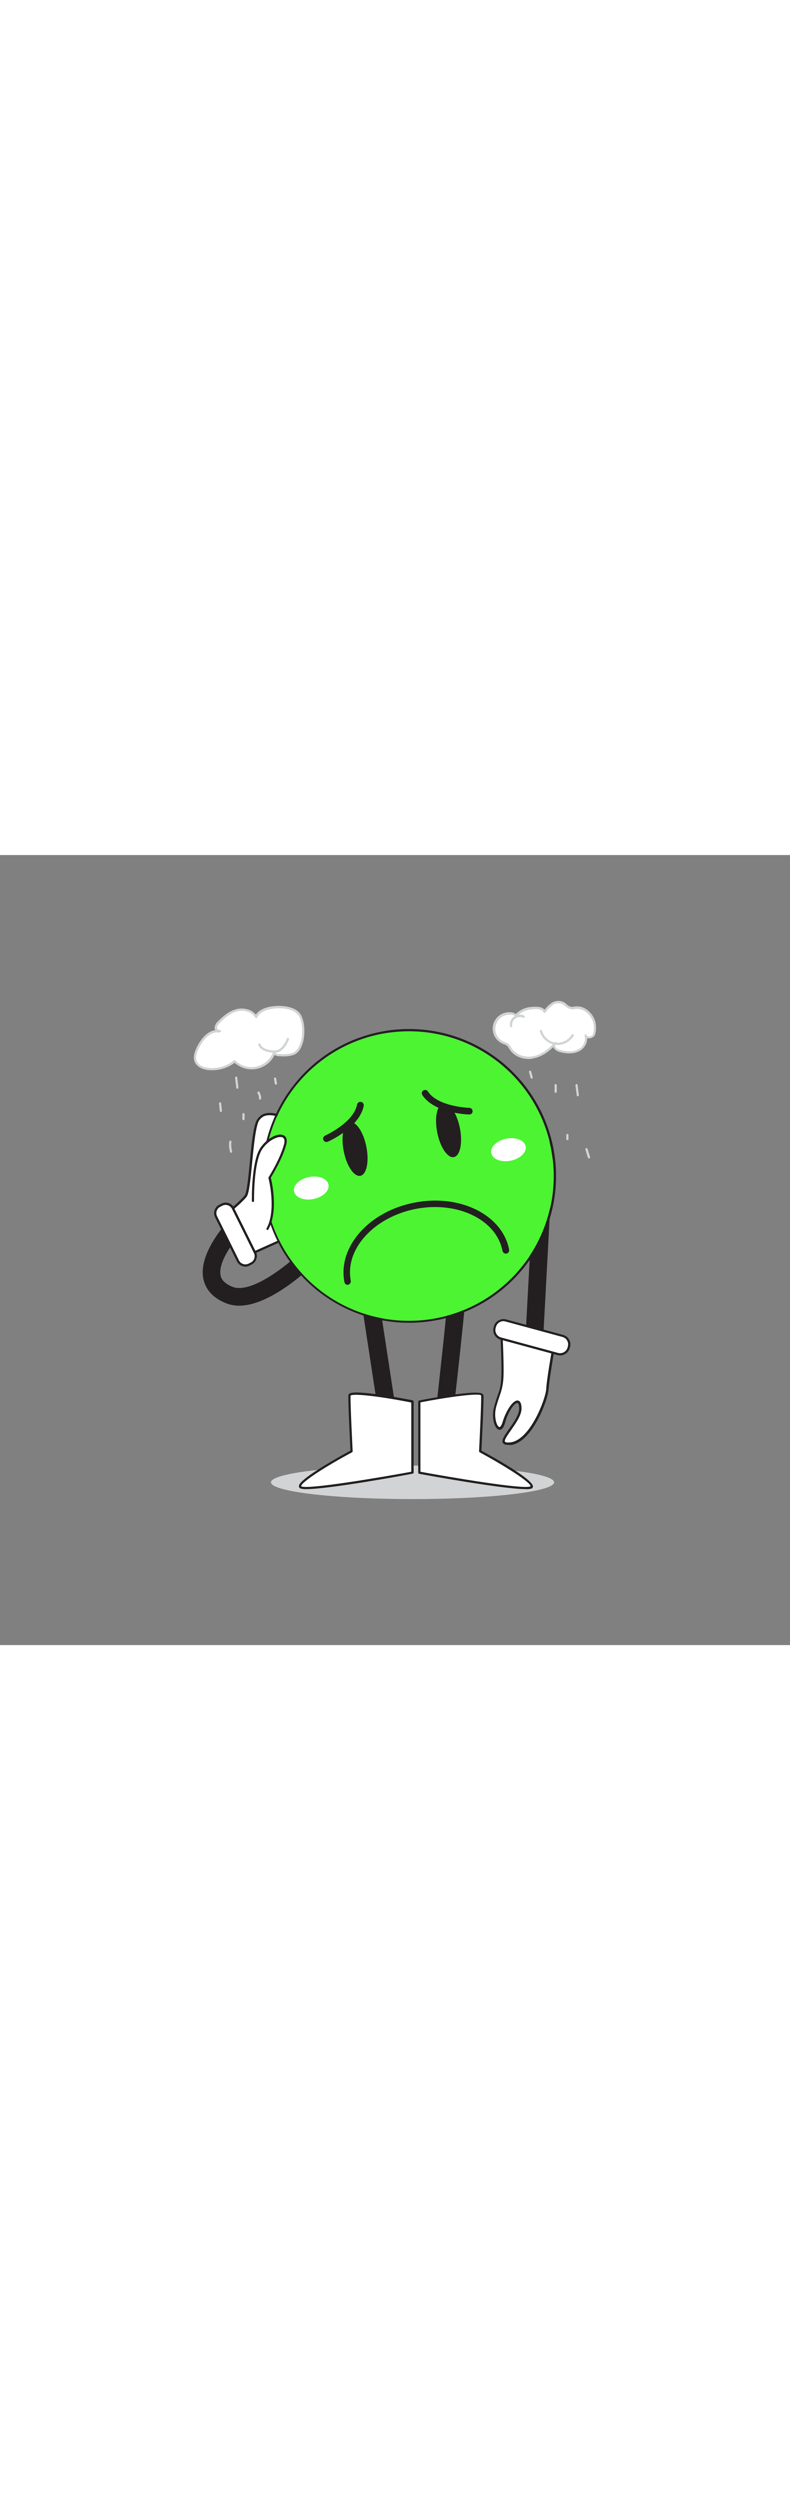 <svg version="1.1" id="Layer_1" xmlns="http://www.w3.org/2000/svg" xmlns:xlink="http://www.w3.org/1999/xlink" x="0px" y="0px" viewBox="0 0 500 500" style="width: 158px;" xml:space="preserve" data-imageid="sad-face-3" imageName="Sad Face" class="illustrations_image">
<rect x="0" y="0" width="500" height="500" fill="#808080" stroke="none"/>
<style type="text/css">
	.st0_sad-face-3{fill:#D1D3D4;}
	.st1_sad-face-3{fill:#231F20;}
	.st2_sad-face-3{fill:#FFFFFF;}
	.st3_sad-face-3{fill:#68E1FD;}
</style>
<g id="Shadow_sad-face-3">
	<ellipse class="st0_sad-face-3" cx="261.1" cy="397" rx="89.6" ry="10.6"/>
</g>
<g id="Character_sad-face-3">
	<path class="st1_sad-face-3" d="M336.7,338.9h-0.3c-3.1-0.2-5.5-2.8-5.3-5.9c0,0,0,0,0,0l7.9-147.2c0.1-3.1,2.6-5.5,5.7-5.5&#10;&#9;&#9;c3.1,0.1,5.5,2.6,5.5,5.7c0,0.1,0,0.2,0,0.3l-7.9,147.2C342.1,336.5,339.6,338.9,336.7,338.9z"/>
	<path class="st1_sad-face-3" d="M151.3,285.2c-2.8,0-5.5-0.5-8.1-1.5c-10.2-4-13.5-10.6-14.5-15.5c-3.6-17.6,17.7-39,20.1-41.4&#10;&#9;&#9;c2.2-2.2,5.8-2.1,7.9,0.1s2.1,5.8-0.1,7.9c-7.5,7.4-18.8,22.4-17,31.2c0.2,1.1,0.9,4.6,7.6,7.3c12.1,4.7,36.5-14.5,49.1-27.8&#10;&#9;&#9;c2.2-2.2,5.7-2.2,7.9-0.1c2.1,2.1,2.2,5.5,0.2,7.8C201.1,256.8,173.5,285.2,151.3,285.2z"/>
	<path class="st2_sad-face-3" d="M178.1,165.6c0,0-12.6-6-15.8,4.6s-3.9,42.2-6.8,45.8s-10.1,9.5-10.1,9.5l13.6,27l30.2-13.6&#10;&#9;&#9;C189,238.9,178.6,180.2,178.1,165.6z"/>
	<path class="st1_sad-face-3" d="M158.8,253.2c-0.3,0-0.5-0.2-0.6-0.4l-13.6-27c-0.1-0.3-0.1-0.7,0.2-0.9c0.1-0.1,7.1-5.9,10-9.4&#10;&#9;&#9;c1.4-1.7,2.4-11.5,3.3-21.1s1.9-19.3,3.5-24.4c0.7-2.6,2.5-4.8,4.9-6c5.1-2.2,11.6,0.8,11.9,0.9c0.2,0.1,0.4,0.4,0.4,0.6&#10;&#9;&#9;c0.5,14.4,10.8,72.6,10.9,73.2c0.1,0.3-0.1,0.6-0.4,0.8l-30.1,13.6C159,253.2,158.9,253.2,158.8,253.2z M146.2,225.7l13,25.8l29-13&#10;&#9;&#9;c-1-6-10.2-58-10.8-72.4c-1.4-0.6-6.5-2.4-10.3-0.8c-2.1,1-3.6,2.9-4.1,5.1c-1.5,5-2.5,14.8-3.4,24.2c-1.2,12.3-2,19.9-3.6,21.8&#10;&#9;&#9;C153.4,219.6,147.8,224.3,146.2,225.7z"/>
	<path class="st1_sad-face-3" d="M246.8,369.8c-2.8,0-5.1-2-5.5-4.8l-17.6-115.2c-0.5-3,1.5-5.9,4.6-6.5c3-0.5,5.9,1.5,6.5,4.6&#10;&#9;&#9;c0,0.1,0,0.1,0,0.2l17.6,115.2c0.5,3.1-1.6,5.9-4.7,6.4c0,0,0,0,0,0C247.3,369.7,247.1,369.8,246.8,369.8z"/>
	<path class="st1_sad-face-3" d="M280,369.8c-0.2,0-0.4,0-0.6,0c-3.1-0.3-5.3-3.1-4.9-6.2c0,0,0,0,0,0c4.1-35.5,10.4-93.6,10.2-100.6&#10;&#9;&#9;c-0.6-3,1.3-6,4.4-6.6c2.1-0.4,4.3,0.4,5.6,2.2c1.6,2.3,2.1,3-3.5,55.8c-2.7,25.1-5.6,50.2-5.6,50.5&#10;&#9;&#9;C285.2,367.6,282.8,369.7,280,369.8z M285.5,264.9L285.5,264.9z"/>
	<circle class="st3_sad-face-3 targetColor" cx="258.8" cy="203.2" r="91.6" style="fill: rgb(76, 244, 50);"/>
	<path class="st1_sad-face-3" d="M258.9,111.5c50.6,0,91.6,41.1,91.6,91.7c0,50.6-41.1,91.6-91.7,91.6c-50.6,0-91.6-41.1-91.6-91.7&#10;&#9;&#9;c0-43.7,30.9-81.3,73.8-89.9C246.8,112.1,252.9,111.5,258.9,111.5 M258.9,110.1L258.9,110.1c-6.1,0-12.2,0.6-18.2,1.8&#10;&#9;&#9;c-50.3,10.1-83,59-72.9,109.4c10.1,50.3,59,83,109.4,72.9s83-59,72.9-109.4C341.3,141.4,303.2,110.1,258.9,110.1z"/>
	
		<ellipse transform="matrix(0.981 -0.195 0.195 0.981 -31.909 47.264)" class="st1_sad-face-3" cx="224.6" cy="186.1" rx="7.3" ry="17.3"/>
	
		<ellipse transform="matrix(0.981 -0.195 0.195 0.981 -28.496 58.554)" class="st1_sad-face-3" cx="283.8" cy="174.3" rx="7.3" ry="17.3"/>
	<path class="st1_sad-face-3" d="M220,272c-1,0-1.8-0.7-2-1.7c-2.1-10.8,1.4-22,9.8-31.5c8.3-9.4,20.5-16.1,34.4-18.8&#10;&#9;&#9;c28.7-5.7,55.7,7.6,60,29.6c0.3,1.1-0.4,2.3-1.5,2.6s-2.3-0.4-2.6-1.5c0-0.1,0-0.2-0.1-0.3c-3.9-19.8-28.7-31.6-55.1-26.4&#10;&#9;&#9;c-12.9,2.6-24.3,8.8-32,17.5c-7.6,8.5-10.7,18.4-8.9,27.9c0.2,1.1-0.5,2.2-1.6,2.5C220.3,272,220.2,272,220,272z"/>
	<path class="st2_sad-face-3" d="M146.8,222.3L162,253c0.9,1.8,0.2,4.1-1.7,5l-4,2c-1.8,0.9-4.1,0.2-5-1.7l-15.2-30.7c-0.9-1.8-0.2-4.1,1.7-5&#10;&#9;&#9;l4-2C143.7,219.7,145.9,220.4,146.8,222.3z"/>
	<path class="st1_sad-face-3" d="M155.3,260.5c-2.3,0-4.3-1.3-5.3-3.3l0,0l-13.9-28c-1.4-2.9-0.2-6.5,2.7-7.9l1.4-0.7c2.9-1.5,6.5-0.3,7.9,2.6&#10;&#9;&#9;c0,0,0,0,0,0l13.9,28c1.4,2.9,0.2,6.5-2.7,7.9l-1.4,0.7C157.1,260.3,156.2,260.5,155.3,260.5z M151.3,256.6c1.1,2.2,3.8,3.1,6,2&#10;&#9;&#9;l1.4-0.7c2.2-1.1,3.1-3.8,2-6c0,0,0,0,0,0l-13.9-28c-1.1-2.2-3.8-3.1-6-2c0,0,0,0,0,0l-1.4,0.7c-2.2,1.1-3.1,3.8-2,6c0,0,0,0,0,0&#10;&#9;&#9;L151.3,256.6z"/>
	
		<ellipse transform="matrix(0.981 -0.195 0.195 0.981 -37.261 42.341)" class="st2_sad-face-3" cx="196.9" cy="210.8" rx="11.1" ry="7.1"/>
	
		<ellipse transform="matrix(0.981 -0.195 0.195 0.981 -30.167 66.162)" class="st2_sad-face-3" cx="321.7" cy="186.6" rx="11.1" ry="7.1"/>
	<path class="st1_sad-face-3" d="M206.6,181.6c-1.2,0-2.1-1-2.1-2.1c0-0.8,0.5-1.5,1.2-1.9c0.2-0.1,18.1-8.2,20.3-19.7c0.2-1.1,1.3-1.9,2.5-1.7&#10;&#9;&#9;c1.1,0.2,1.9,1.3,1.7,2.5c-2.6,13.7-21.9,22.4-22.7,22.7C207.2,181.6,206.9,181.6,206.6,181.6z"/>
	<path class="st1_sad-face-3" d="M297,164.2L297,164.2c-0.9,0-22.1-0.7-29.7-12.3c-0.6-1-0.4-2.3,0.6-2.9c1-0.6,2.3-0.4,2.9,0.6&#10;&#9;&#9;c6.4,9.8,26.1,10.4,26.2,10.4c1.2,0,2.1,0.9,2.1,2.1C299.2,163.3,298.2,164.2,297,164.2L297,164.2z"/>
	<path class="st2_sad-face-3" d="M160.1,219c0,0-0.5-24.1,5.1-32.9s17.8-12.1,15.2-2.6s-9.8,20.8-9.8,20.8s5.3,20.2-1.3,32.3"/>
	<path class="st1_sad-face-3" d="M169.3,237.3c-0.4,0-0.7-0.3-0.7-0.7c0-0.1,0-0.2,0.1-0.3c6.4-11.7,1.3-31.6,1.2-31.8c0-0.2,0-0.4,0.1-0.6&#10;&#9;&#9;c0.1-0.1,7.2-11.4,9.7-20.6c0.5-1.7,0.7-3.8-0.9-4.6c-2.8-1.2-9.4,2.1-13,7.7c-5.4,8.5-5,32.3-5,32.5c0,0.4-0.3,0.7-0.7,0.7l0,0&#10;&#9;&#9;c-0.4,0-0.7-0.3-0.7-0.7c0-1-0.4-24.4,5.2-33.3c3.8-5.9,11-10,14.8-8.3c1.1,0.5,2.9,2,1.7,6.2c-2.4,8.8-8.6,18.9-9.7,20.7&#10;&#9;&#9;c0.7,2.7,4.8,21-1.4,32.5C169.8,237.2,169.6,237.3,169.3,237.3z"/>
	<path class="st2_sad-face-3" d="M350.7,309.8c0,0-3.8,21.5-4.2,28.2s-10.4,32.9-23.3,34.5s6.5-12.9,6.2-22.4s-7.6-1.1-10.4,8.8s-8-0.5-5.6-9.5&#10;&#9;&#9;s3.7-9.2,4.5-16.7s-0.5-31.5-0.5-31.5L350.7,309.8z"/>
	<path class="st1_sad-face-3" d="M321.5,373.3c-1.6,0-2.7-0.4-3.2-1.2c-1.1-1.8,1-4.8,3.9-8.9s6.5-9.2,6.4-13c-0.1-2.5-0.6-3.4-1.1-3.4&#10;&#9;&#9;c-1.7-0.2-5.8,5-7.8,12.4c-1.2,4.3-2.8,4.8-4,4.5c-2.8-0.8-4.8-7.9-3-14.4c1-3.7,1.8-5.9,2.4-7.7c1.1-2.8,1.8-5.8,2-8.9&#10;&#9;&#9;c0.8-7.3-0.5-31.2-0.5-31.4c0-0.2,0.1-0.5,0.3-0.6c0.2-0.1,0.4-0.2,0.6-0.1l33.4,8.7c0.4,0.1,0.6,0.4,0.5,0.8&#10;&#9;&#9;c0,0.2-3.8,21.6-4.2,28.2s-10.4,33.5-23.9,35.1C322.7,373.3,322.1,373.3,321.5,373.3z M327.5,345.2h0.2c1.5,0.2,2.3,1.8,2.4,4.8&#10;&#9;&#9;c0.1,4.4-3.5,9.4-6.6,13.9c-2.1,3-4.5,6.3-3.9,7.4c0.1,0.2,0.8,0.7,3.5,0.4c12.5-1.5,22.3-27.7,22.6-33.8s3.5-24,4.1-27.7&#10;&#9;&#9;l-31.8-8.3c0.2,4.7,1.2,24,0.5,30.7c-0.3,3.1-1,6.2-2.1,9.2c-0.6,1.8-1.4,4-2.4,7.6c-1.6,6.1,0.4,12.2,2,12.6&#10;&#9;&#9;c0.5,0.1,1.4-0.7,2.2-3.5C320.1,352.2,324.3,345.2,327.5,345.2z"/>
	<path class="st2_sad-face-3" d="M354.6,316.2l-39.1-10.6c-2.1-0.6-3.4-2.8-2.8-4.9l1-3.8c0.6-2.1,2.8-3.4,4.9-2.8l39.1,10.6&#10;&#9;&#9;c2.1,0.6,3.4,2.8,2.8,4.9l-1,3.8C358.9,315.5,356.7,316.8,354.6,316.2z"/>
	<path class="st1_sad-face-3" d="M354.5,316.7c-0.6,0-1.1-0.1-1.6-0.2l-36.1-9.8c-3.4-0.9-5.3-4.4-4.4-7.7l0.2-0.7c0.9-3.4,4.4-5.3,7.7-4.4l0,0&#10;&#9;&#9;l36.1,9.8c3.4,0.9,5.3,4.4,4.4,7.7l-0.2,0.7C359.8,314.8,357.3,316.7,354.5,316.7z M318.6,295c-2.2,0-4.1,1.5-4.7,3.6l-0.2,0.7&#10;&#9;&#9;c-0.7,2.6,0.8,5.3,3.4,6c0,0,0,0,0,0l36.1,9.8c2.6,0.7,5.3-0.8,6-3.4c0,0,0,0,0,0l0.2-0.7c0.7-2.6-0.8-5.3-3.4-6c0,0,0,0,0,0&#10;&#9;&#9;l-36.1-9.8C319.5,295.1,319,295,318.6,295z"/>
	<path class="st2_sad-face-3" d="M261.1,345.9c0,0-39.5-7.7-39.8-3.9s1.3,35.4,1.3,35.4s-37.8,20.3-32,22.9s70.5-9.4,70.5-9.4L261.1,345.9z"/>
	<path class="st1_sad-face-3" d="M193.8,401.3c-1.2,0.1-2.4-0.1-3.6-0.4c-0.6-0.2-1-0.8-1-1.4c0-0.9-0.1-3.2,16.6-13.4c7.1-4.3,14.2-8.2,16-9.2&#10;&#9;&#9;c-0.2-4-1.6-31.4-1.3-35c0-0.4,0.2-0.8,0.6-1c3.6-2.8,34.1,3,40.1,4.2c0.3,0.1,0.6,0.4,0.6,0.7v45c0,0.4-0.3,0.7-0.6,0.7&#10;&#9;&#9;C255.3,392.7,208.1,401.3,193.8,401.3z M225.2,341.6c-1.8,0-3,0.2-3.3,0.5c-0.3,3.7,1.3,34.9,1.3,35.2c0,0.3-0.1,0.5-0.4,0.7&#10;&#9;&#9;c-15.9,8.5-32.3,18.9-32.2,21.5c0,0,0.1,0.1,0.2,0.1c4.5,2,51.1-5.9,69.5-9.3v-43.8C246.4,343.7,231.7,341.6,225.2,341.6z"/>
	<path class="st2_sad-face-3" d="M265.4,345.9c0,0,39.5-7.7,39.8-3.9s-1.2,35.4-1.2,35.4s37.8,20.3,32,22.9s-70.5-9.4-70.5-9.4L265.4,345.9z"/>
	<path class="st1_sad-face-3" d="M332.7,401.3c-14.2,0-61.4-8.6-67.4-9.7c-0.3-0.1-0.6-0.4-0.6-0.7v-45c0-0.3,0.3-0.6,0.6-0.7&#10;&#9;&#9;c6.1-1.2,36.5-7,40.1-4.2c0.3,0.2,0.5,0.6,0.6,1c0.3,3.7-1.1,31-1.3,35c6.4,3.4,32.7,18,32.6,22.6c0,0.6-0.4,1.2-1,1.4&#10;&#9;&#9;C335.1,401.3,333.9,401.4,332.7,401.3z M266.1,390.3c18.4,3.4,65,11.3,69.5,9.3c0.1-0.1,0.2-0.1,0.2-0.1&#10;&#9;&#9;c0.1-2.5-16.3-12.9-32.2-21.5c-0.2-0.1-0.4-0.4-0.4-0.7c0-0.3,1.6-31.5,1.3-35.3c-1.4-1.6-20.5,0.9-38.4,4.4V390.3z"/>
</g>
<g id="Gloom_sad-face-3">
	<path class="st2_sad-face-3" d="M162.1,102.6c-2.3-4-7.7-5.3-12.1-4.2s-8.1,4.2-11.3,7.5c-1,0.9-1.8,2.1-2,3.4c-0.1,1.3,1.2,2.8,2.5,2.4&#10;&#9;&#9;c-6.1-1.1-11.2,4.8-13.9,10.4c-1.3,2.8-2.5,6-1.2,8.8s4.7,4.2,7.8,4.5c6,0.6,12-1.1,16.7-4.8c6,5.9,15.8,5.9,21.7-0.2&#10;&#9;&#9;c1.7-1.7,2.9-3.8,3.7-6.1c-1.2,0.7,0.7,2.2,2,2.3c3.3,0.2,6.8,0.4,9.9-0.9c7.1-2.8,7.9-19.9,3.2-25.4&#10;&#9;&#9;C184,94.5,165.3,94.8,162.1,102.6z"/>
	<path class="st0_sad-face-3" d="M134.3,136.2c-0.9,0-1.7-0.1-2.6-0.1c-4.1-0.5-7.2-2.3-8.4-5c-1.4-3.2-0.1-6.7,1.2-9.4&#10;&#9;&#9;c1.2-2.5,5.3-10,11.7-10.9c-0.3-0.5-0.4-1.1-0.4-1.7c0.3-1.5,1-2.9,2.2-3.9c2.8-2.9,6.7-6.4,11.7-7.7c4.1-1,9.4-0.1,12.2,3.5&#10;&#9;&#9;c1.7-2.6,5.3-4.5,10.1-5.2c6.2-1,14.2,0.1,17.5,4c3,3.5,4,11.5,2.4,18.2c-1.1,4.3-3.1,7.3-5.8,8.4c-3.3,1.3-7,1.1-10.2,0.9&#10;&#9;&#9;c-0.8-0.1-1.5-0.4-2.1-0.8c-3.8,8-13.4,11.4-21.4,7.6c-1.4-0.7-2.8-1.6-3.9-2.6C144.3,134.6,139.4,136.2,134.3,136.2z M137.6,112.2&#10;&#9;&#9;c-5,0-9.4,5.1-11.8,10.2c-1.2,2.4-2.4,5.6-1.2,8.2c1.4,3.1,5.5,3.9,7.2,4.1c5.8,0.6,11.6-1,16.1-4.7c0.3-0.3,0.7-0.3,1,0&#10;&#9;&#9;c5.8,5.7,15,5.6,20.7-0.2c1.3-1.4,2.4-3,3.1-4.7c-0.1-0.6,0.2-1.2,0.7-1.4c0.3-0.2,0.8-0.1,1,0.2c0.1,0.2,0.1,0.4,0.1,0.6&#10;&#9;&#9;c-0.1,0.2-0.1,0.4-0.2,0.6c0.4,0.4,1,0.7,1.6,0.8c3.1,0.2,6.6,0.4,9.6-0.8c2.2-0.9,4-3.5,5-7.4c1.5-6.2,0.6-13.8-2.1-16.9&#10;&#9;&#9;s-9.5-4.5-16.1-3.5c-4.9,0.8-8.4,2.8-9.5,5.5c-0.1,0.3-0.3,0.4-0.6,0.4c-0.3,0-0.5-0.1-0.7-0.4c-2.2-3.8-7.4-4.9-11.3-3.9&#10;&#9;&#9;c-4.6,1.1-8.3,4.5-11,7.3c-0.9,0.8-1.6,1.8-1.8,3c0,0.6,0.2,1.1,0.7,1.4l0,0c0.4,0,0.8,0.1,1.2,0.1c0.3,0.1,0.6,0.3,0.6,0.7&#10;&#9;&#9;c0,0.3-0.2,0.6-0.5,0.7C138.9,112.4,138.3,112.4,137.6,112.2L137.6,112.2z"/>
	<path class="st0_sad-face-3" d="M173.5,125.1c-0.8,0-1.6-0.1-2.4-0.2c-2.9-0.4-6.5-1.6-7.6-4.8c-0.1-0.4,0.1-0.8,0.5-0.9s0.8,0.1,0.9,0.5&#10;&#9;&#9;c0.8,2.6,4.4,3.5,6.4,3.8c1.5,0.3,3.1,0.2,4.5-0.2c1.2-0.5,2.2-1.3,3-2.3c1.2-1.5,2.2-3.1,2.8-4.9c0.1-0.4,0.5-0.6,0.9-0.4&#10;&#9;&#9;c0,0,0,0,0,0c0.4,0.1,0.6,0.5,0.4,0.9c-0.7,2-1.7,3.8-3.1,5.4c-0.9,1.2-2.2,2.2-3.6,2.8C175.5,125,174.5,125.1,173.5,125.1z"/>
	<path class="st2_sad-face-3" d="M324.8,100.5c-5.2-1.4-10.5,1.7-11.8,6.9c-1.2,4.6,1.1,9.4,5.5,11.4c1.1,0.3,2.2,0.9,3.1,1.6&#10;&#9;&#9;c0.6,0.7,1.2,1.4,1.6,2.2c2.9,4.7,9.2,6.6,14.6,5.5s10.1-4.7,13.7-8.9c-1,0.9-1,2.3-0.1,3.3c0.9,0.9,2,1.5,3.2,1.7&#10;&#9;&#9;c3.8,1,8.1,1.4,11.6-0.4s5.7-5.8,4.5-9.6c0.7,2.4,3.7,1.3,4.8,0.3c1.4-1.4,1.2-5.4,1-7.2c-0.7-5.4-5.8-11.1-11.7-10.6&#10;&#9;&#9;c-1.2,0.2-2.4,0.3-3.6,0.2c-1.9-0.4-3.2-2.3-5-3.2c-2.2-0.9-4.7-0.7-6.6,0.6c-1.9,1.3-3.6,3-4.9,4.9c-0.8-2-3.4-2.5-5.5-2.4&#10;&#9;&#9;c-5.6,0.1-8.8,1.2-12.6,4.8C326,101.2,325.4,100.8,324.8,100.5z"/>
	<path class="st0_sad-face-3" d="M334.6,129.1c-5,0-9.7-2.3-12.1-6.1c-0.1-0.2-0.2-0.4-0.4-0.6c-0.6-1.3-1.7-2.3-3.1-2.6&#10;&#9;&#9;c-0.3-0.1-0.6-0.2-0.9-0.4c-5.3-2.3-7.7-8.4-5.4-13.7c2.1-4.7,7.2-7.2,12.2-5.9l0,0c0.6,0.2,1.1,0.5,1.5,0.8l0,0&#10;&#9;&#9;c3.7-3.4,7-4.6,12.7-4.6c2.6,0,4.5,0.6,5.6,1.9c1.2-1.7,2.7-3.1,4.4-4.3c2.2-1.5,5-1.7,7.4-0.7c0.8,0.4,1.5,0.9,2.1,1.5&#10;&#9;&#9;c0.7,0.7,1.6,1.3,2.6,1.6c0.8,0.1,1.5,0.1,2.3-0.1c0.4,0,0.7-0.1,1.1-0.1c6.4-0.5,11.7,5.5,12.5,11.2c0,0.2,0.7,5.8-1.2,7.8&#10;&#9;&#9;c-1.1,1-2.6,1.5-4.1,1.2h-0.1c-0.1,3.5-2.1,6.7-5.2,8.2c-3.2,1.6-7.3,1.8-12.1,0.5c-1.4-0.3-2.6-1-3.6-2c-0.3-0.4-0.5-0.8-0.6-1.2&#10;&#9;&#9;c-3.8,3.8-8,6.3-12.2,7.1C336.8,129,335.7,129.1,334.6,129.1z M322.6,101c-5,0-9,4-9.1,8.9c0,3.5,2,6.7,5.2,8.2&#10;&#9;&#9;c0.3,0.1,0.5,0.2,0.8,0.3c0.9,0.3,1.8,0.7,2.5,1.3c0.5,0.5,1,1.2,1.4,1.9c0.1,0.2,0.2,0.4,0.3,0.5c2.6,4.2,8.3,6.3,13.9,5.2&#10;&#9;&#9;c4.4-0.9,8.8-3.7,12.7-8c0.2-0.3,0.4-0.6,0.7-0.8c0.3-0.3,0.8-0.3,1,0s0.3,0.8,0,1l0,0l-0.5,0.5c-0.1,0.1-0.1,0.2-0.1,0.4&#10;&#9;&#9;c-0.1,0.5,0.1,1.1,0.4,1.5c0.8,0.8,1.8,1.3,2.9,1.5c4.5,1.2,8.2,1.1,11.1-0.3c3.3-1.5,5.1-5.2,4.2-8.7l0,0&#10;&#9;&#9;c-0.1-0.4,0.1-0.8,0.5-0.9s0.8,0.1,0.9,0.5c0,0,0,0,0,0l0,0c0.1,0.4,0.4,0.8,0.8,0.9c1,0.1,2-0.2,2.7-0.9c1-1,1.1-4.5,0.8-6.6&#10;&#9;&#9;c-0.7-5.1-5.5-10.4-10.9-10c-0.3,0-0.7,0.1-1,0.1c-0.9,0.2-1.8,0.2-2.8,0c-1.2-0.4-2.4-1-3.3-1.9c-0.6-0.5-1.2-1-1.9-1.3&#10;&#9;&#9;c-2-0.8-4.2-0.6-5.9,0.6c-1.8,1.3-3.4,2.9-4.7,4.8c-0.2,0.3-0.7,0.4-1,0.1c-0.1-0.1-0.2-0.2-0.2-0.3c-0.7-1.8-3.4-2-4.8-2&#10;&#9;&#9;c-5.5,0.1-8.5,1.2-12.1,4.6c-0.2,0.2-0.6,0.3-0.9,0.1c-0.2-0.1-0.4-0.2-0.6-0.4c-0.3-0.3-0.7-0.5-1.1-0.6l0,0&#10;&#9;&#9;C324,101,323.3,101,322.6,101L322.6,101z"/>
	<path class="st0_sad-face-3" d="M352.9,120.2c-0.5,0-1,0-1.5-0.1c-4.6-0.7-8.4-4-9.7-8.5c-0.1-0.4,0.1-0.8,0.5-0.9c0.4-0.1,0.8,0.1,0.9,0.5&#10;&#9;&#9;c1.5,5.5,7.1,8.7,12.5,7.2c2.6-0.7,4.8-2.4,6.2-4.7c0.2-0.3,0.6-0.5,1-0.3c0,0,0,0,0,0c0.3,0.2,0.5,0.6,0.3,1c0,0,0,0,0,0&#10;&#9;&#9;C360.9,118,357,120.2,352.9,120.2z"/>
	<path class="st2_sad-face-3" d="M323.5,108.3c-0.5-3,1.5-5.9,4.6-6.4c1.1-0.2,2.3,0,3.3,0.4"/>
	<path class="st0_sad-face-3" d="M323.5,109c-0.3,0-0.6-0.2-0.7-0.6c-0.6-3.4,1.7-6.7,5.1-7.3c1.3-0.2,2.6-0.1,3.8,0.5c0.4,0.2,0.5,0.6,0.4,1&#10;&#9;&#9;s-0.6,0.5-1,0.4l0,0c-2.4-1.1-5.3-0.1-6.5,2.3c-0.4,0.9-0.6,1.9-0.4,2.9c0.1,0.4-0.2,0.8-0.6,0.8c0,0,0,0,0,0L323.5,109z"/>
	<path class="st0_sad-face-3" d="M150.2,140.9c0-0.4-0.3-0.7-0.7-0.7c-0.4,0-0.7,0.3-0.7,0.7l0.7,6.3c0,0.4,0.3,0.7,0.7,0.7&#10;&#9;&#9;c0.4,0,0.7-0.3,0.7-0.7L150.2,140.9z"/>
	<path class="st0_sad-face-3" d="M164.2,150c-0.2-0.3-0.6-0.4-1-0.2s-0.4,0.6-0.2,1c0.2,0.3,0.3,0.5,0.4,0.8l0.1,0.1c0-0.1,0-0.1,0,0&#10;&#9;&#9;s0.1,0.1,0.1,0.2l0.1,0.5c0.1,0.3,0.2,0.6,0.2,0.9c0,0,0,0.1,0,0.1l0,0c0,0.1,0,0.1,0,0.2c0,0.2,0,0.3,0,0.5c0,0.4,0.3,0.7,0.7,0.7&#10;&#9;&#9;c0.4,0,0.7-0.3,0.7-0.7C165.3,152.6,164.9,151.2,164.2,150z"/>
	<path class="st0_sad-face-3" d="M175.3,144.4c-0.2-1.1-0.4-2.1-0.5-3.1c-0.1-0.4-0.5-0.6-0.9-0.5s-0.6,0.5-0.5,0.9c0,0,0,0,0,0&#10;&#9;&#9;c0.2,1,0.4,2.1,0.5,3.1c0.1,0.4,0.5,0.6,0.9,0.5C175.2,145.1,175.4,144.8,175.3,144.4z"/>
	<path class="st0_sad-face-3" d="M337.2,140.7l-1-3.7c-0.1-0.4-0.5-0.6-0.9-0.5c-0.4,0.1-0.6,0.5-0.5,0.8l1,3.7c0.1,0.4,0.5,0.6,0.9,0.5&#10;&#9;&#9;C337,141.5,337.2,141.1,337.2,140.7C337.1,140.7,337.1,140.7,337.2,140.7L337.2,140.7z"/>
	<path class="st0_sad-face-3" d="M351.7,144.9c-0.4,0-0.7,0.3-0.7,0.7v4.2c0,0.4,0.3,0.7,0.7,0.7c0.4,0,0.7-0.3,0.7-0.7c0,0,0,0,0,0v-4.2&#10;&#9;&#9;C352.4,145.3,352.1,145,351.7,144.9z"/>
	<path class="st0_sad-face-3" d="M365.6,145.6c0-0.4-0.3-0.7-0.7-0.7c-0.3,0-0.8,0.3-0.7,0.7l0.8,6.4c0,0.4,0.3,0.7,0.7,0.7&#10;&#9;&#9;c0.4,0,0.7-0.3,0.7-0.7L365.6,145.6z"/>
	<path class="st0_sad-face-3" d="M359.1,176.5c-0.4,0-0.7,0.3-0.7,0.7c0,0,0,0,0,0v2.6c0,0.4,0.3,0.7,0.7,0.7c0.4,0,0.7-0.3,0.7-0.7&#10;&#9;&#9;c0,0,0,0,0,0v-2.6C359.8,176.8,359.5,176.5,359.1,176.5z"/>
	<path class="st0_sad-face-3" d="M373.5,191.2c-0.5-1.7-1.1-3.5-1.6-5.2c-0.1-0.4-0.5-0.6-0.9-0.5c-0.4,0.1-0.6,0.5-0.5,0.8&#10;&#9;&#9;c0.5,1.8,1,3.5,1.6,5.2c0.1,0.4,0.5,0.6,0.9,0.5C373.3,191.9,373.6,191.5,373.5,191.2z"/>
	<path class="st0_sad-face-3" d="M140,157.2c0-0.4-0.3-0.7-0.7-0.7c-0.4,0-0.7,0.3-0.7,0.7l0.5,4.7c0,0.4,0.3,0.7,0.7,0.7&#10;&#9;&#9;c0.4,0,0.7-0.3,0.7-0.7L140,157.2z"/>
	<path class="st0_sad-face-3" d="M146.9,187.5c-0.5-2-0.7-4.1-0.4-6.1c0-0.4-0.3-0.7-0.7-0.7c-0.4,0-0.7,0.3-0.7,0.7c-0.3,2.2-0.1,4.4,0.5,6.5&#10;&#9;&#9;c0.1,0.4,0.5,0.6,0.9,0.5C146.7,188.3,147,187.9,146.9,187.5z"/>
	<path class="st0_sad-face-3" d="M154.1,163.3c-0.4,0-0.7,0.3-0.7,0.7v3.1c0,0.4,0.3,0.7,0.7,0.7c0.4,0,0.7-0.3,0.7-0.7V164&#10;&#9;&#9;C154.8,163.6,154.5,163.3,154.1,163.3z"/>
</g>
</svg>